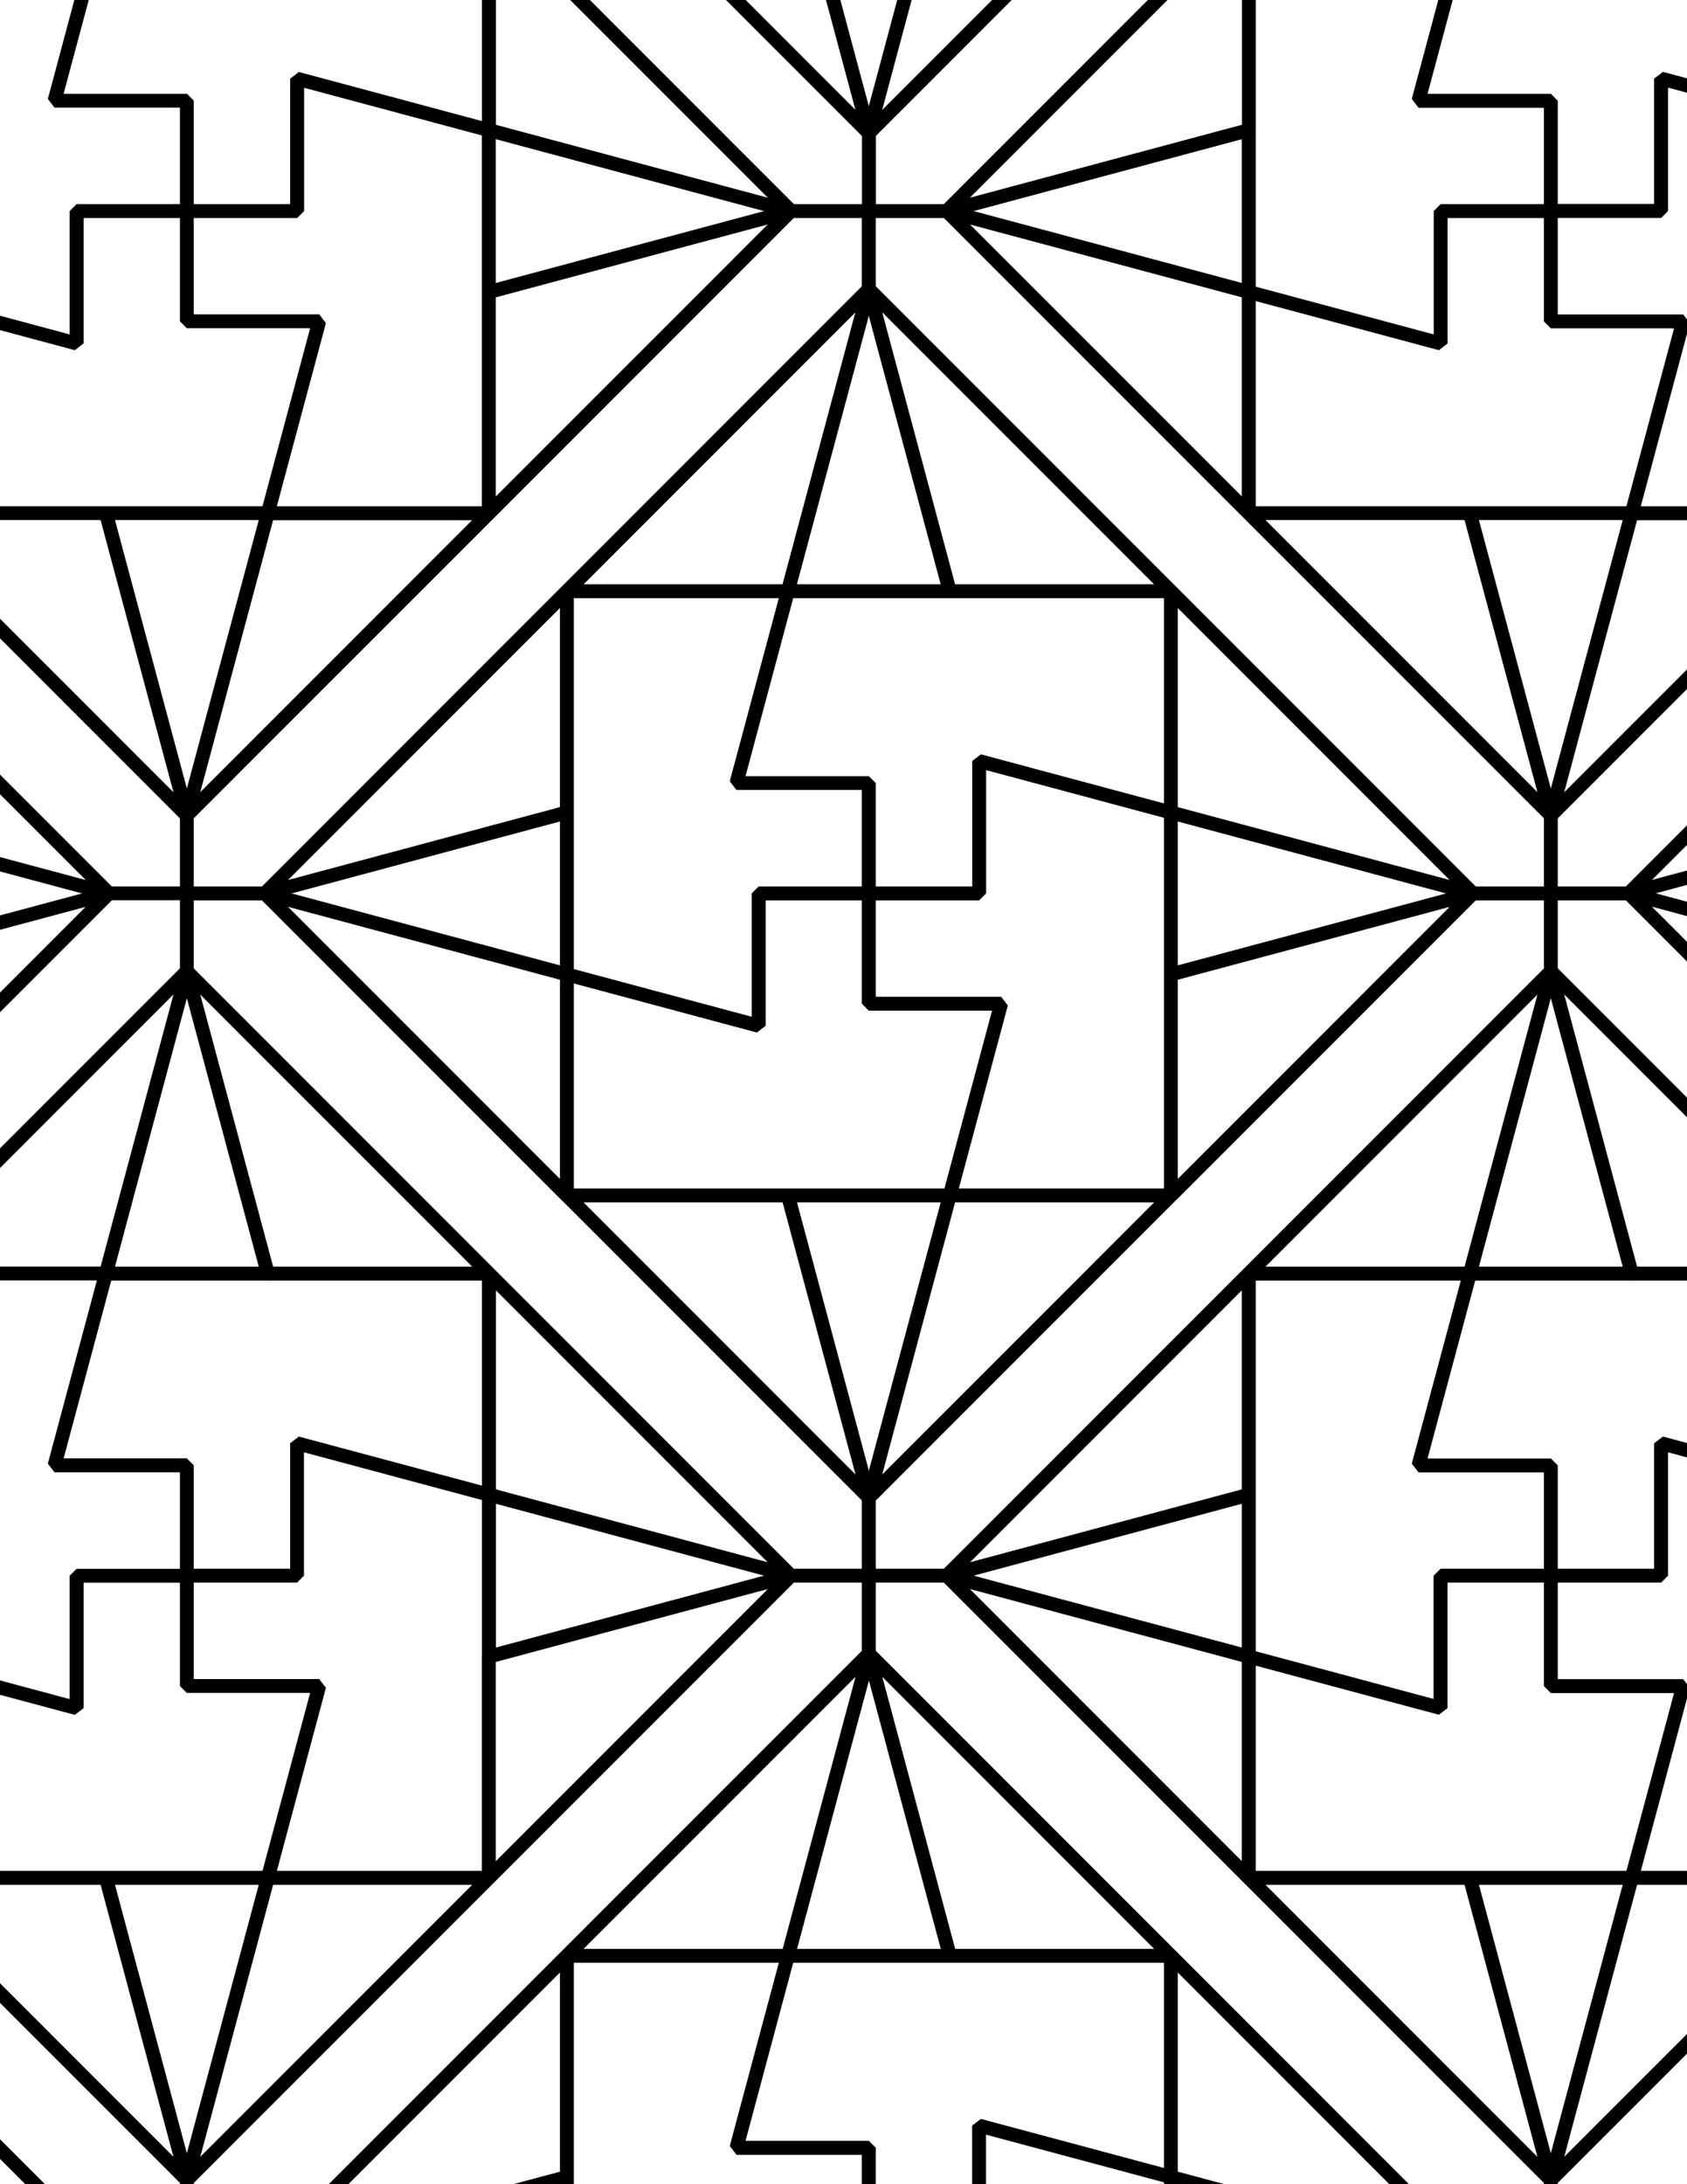 <svg xmlns="http://www.w3.org/2000/svg" xmlns:xlink="http://www.w3.org/1999/xlink" xmlns:inkscape="http://www.inkscape.org/namespaces/inkscape" version="1.1" width="612" height="792" viewBox="0 0 612 792">
<rect x="0" y="0" width="612" height="792" fill="#808080" stroke="none"/>
<path transform="matrix(.1,0,0,-.1,0,792)" d="M2056.3 3584.9H3445.6L3632 4280.6H3152V4680.6H2752V4200.6L2056.3 4387" fill="#ffffff"/>
<path transform="matrix(.1,0,0,-.1,0,792)" stroke-width="50" stroke-linecap="butt" stroke-linejoin="bevel" fill="none" stroke="#000000" d="M2056.3 3584.9H3445.6L3632 4280.6H3152V4680.6H2752V4200.6L2056.3 4387Z"/>
<path transform="matrix(.1,0,0,-.1,0,792)" d="M3152 4280.6H3632L3445.6 3584.9H4247.7V4387 4974.2L3552 5160.6V4680.6H3152" fill="#ffffff"/>
<path transform="matrix(.1,0,0,-.1,0,792)" stroke-width="50" stroke-linecap="butt" stroke-linejoin="bevel" fill="none" stroke="#000000" d="M3152 4280.6H3632L3445.6 3584.9H4247.7V4387 4974.2L3552 5160.6V4680.6H3152Z"/>
<path transform="matrix(.1,0,0,-.1,0,792)" d="M2752 4200.6V4680.6H3152V5080.6H2672L2858.4 5776.3H2056.3V4974.2 4387" fill="#ffffff"/>
<path transform="matrix(.1,0,0,-.1,0,792)" stroke-width="50" stroke-linecap="butt" stroke-linejoin="bevel" fill="none" stroke="#000000" d="M2752 4200.6V4680.6H3152V5080.6H2672L2858.4 5776.3H2056.3V4974.2 4387Z"/>
<path transform="matrix(.1,0,0,-.1,0,792)" d="M3152 4680.6H3552V5160.6L4247.7 4974.2V5776.3H3445.6 2858.4L2672 5080.6H3152" fill="#ffffff"/>
<path transform="matrix(.1,0,0,-.1,0,792)" stroke-width="50" stroke-linecap="butt" stroke-linejoin="bevel" fill="none" stroke="#000000" d="M3152 4680.6H3552V5160.6L4247.7 4974.2V5776.3H3445.6 2858.4L2672 5080.6H3152Z"/>
<path transform="matrix(.1,0,0,-.1,0,792)" d="M2858.4 3584.9 3152 2489.2 3445.6 3584.9" fill="#ffffff"/>
<path transform="matrix(.1,0,0,-.1,0,792)" stroke-width="50" stroke-linecap="butt" stroke-linejoin="bevel" fill="none" stroke="#000000" d="M2858.4 3584.9 3152 2489.2 3445.6 3584.9Z"/>
<path transform="matrix(.1,0,0,-.1,0,792)" d="M2858.4 3584.9H2056.3L3152 2489.2" fill="#ffffff"/>
<path transform="matrix(.1,0,0,-.1,0,792)" stroke-width="50" stroke-linecap="butt" stroke-linejoin="bevel" fill="none" stroke="#000000" d="M2858.4 3584.9H2056.3L3152 2489.2Z"/>
<path transform="matrix(.1,0,0,-.1,0,792)" d="M3445.6 3584.9 3152 2489.2 4247.7 3584.9" fill="#ffffff"/>
<path transform="matrix(.1,0,0,-.1,0,792)" stroke-width="50" stroke-linecap="butt" stroke-linejoin="bevel" fill="none" stroke="#000000" d="M3445.6 3584.9 3152 2489.2 4247.7 3584.9Z"/>
<path transform="matrix(.1,0,0,-.1,0,792)" d="M2056.3 3584.9 960.602 4680.6H677.699V4397.8L1773.4 3302.1 2869.1 2206.4H3152V2489.2" fill="#ffffff"/>
<path transform="matrix(.1,0,0,-.1,0,792)" stroke-width="50" stroke-linecap="butt" stroke-linejoin="bevel" fill="none" stroke="#000000" d="M2056.3 3584.9 960.602 4680.6H677.699V4397.8L1773.4 3302.1 2869.1 2206.4H3152V2489.2Z"/>
<path transform="matrix(.1,0,0,-.1,0,792)" d="M2056.3 4387 960.602 4680.6 2056.3 3584.9" fill="#ffffff"/>
<path transform="matrix(.1,0,0,-.1,0,792)" stroke-width="50" stroke-linecap="butt" stroke-linejoin="bevel" fill="none" stroke="#000000" d="M2056.3 4387 960.602 4680.6 2056.3 3584.9Z"/>
<path transform="matrix(.1,0,0,-.1,0,792)" d="M2056.3 4974.2 960.602 4680.6 2056.3 4387" fill="#ffffff"/>
<path transform="matrix(.1,0,0,-.1,0,792)" stroke-width="50" stroke-linecap="butt" stroke-linejoin="bevel" fill="none" stroke="#000000" d="M2056.3 4974.2 960.602 4680.6 2056.3 4387Z"/>
<path transform="matrix(.1,0,0,-.1,0,792)" d="M2056.3 4974.2V5776.3L960.602 4680.6" fill="#ffffff"/>
<path transform="matrix(.1,0,0,-.1,0,792)" stroke-width="50" stroke-linecap="butt" stroke-linejoin="bevel" fill="none" stroke="#000000" d="M2056.3 4974.2V5776.3L960.602 4680.6Z"/>
<path transform="matrix(.1,0,0,-.1,0,792)" d="M2858.4 5776.3 3152 6872 2056.3 5776.3" fill="#ffffff"/>
<path transform="matrix(.1,0,0,-.1,0,792)" stroke-width="50" stroke-linecap="butt" stroke-linejoin="bevel" fill="none" stroke="#000000" d="M2858.4 5776.3 3152 6872 2056.3 5776.3Z"/>
<path transform="matrix(.1,0,0,-.1,0,792)" d="M3445.6 5776.3 3152 6872 2858.4 5776.3" fill="#ffffff"/>
<path transform="matrix(.1,0,0,-.1,0,792)" stroke-width="50" stroke-linecap="butt" stroke-linejoin="bevel" fill="none" stroke="#000000" d="M3445.6 5776.3 3152 6872 2858.4 5776.3Z"/>
<path transform="matrix(.1,0,0,-.1,0,792)" d="M3445.6 5776.3H4247.7L3152 6872" fill="#ffffff"/>
<path transform="matrix(.1,0,0,-.1,0,792)" stroke-width="50" stroke-linecap="butt" stroke-linejoin="bevel" fill="none" stroke="#000000" d="M3445.6 5776.3H4247.7L3152 6872Z"/>
<path transform="matrix(.1,0,0,-.1,0,792)" d="M2056.3 5776.3 3152 6872V7154.8H2869.1L1773.4 6059.2 677.699 4963.5V4680.6H960.602" fill="#ffffff"/>
<path transform="matrix(.1,0,0,-.1,0,792)" stroke-width="50" stroke-linecap="butt" stroke-linejoin="bevel" fill="none" stroke="#000000" d="M2056.3 5776.3 3152 6872V7154.8H2869.1L1773.4 6059.2 677.699 4963.5V4680.6H960.602Z"/>
<path transform="matrix(.1,0,0,-.1,0,792)" d="M1773.4 3302.1V2500L2869.1 2206.4" fill="#ffffff"/>
<path transform="matrix(.1,0,0,-.1,0,792)" stroke-width="50" stroke-linecap="butt" stroke-linejoin="bevel" fill="none" stroke="#000000" d="M1773.4 3302.1V2500L2869.1 2206.4Z"/>
<path transform="matrix(.1,0,0,-.1,0,792)" d="M1773.4 3302.1H384.102L197.699 2606.4H677.699V2206.4H1077.7V2686.4L1773.4 2500" fill="#ffffff"/>
<path transform="matrix(.1,0,0,-.1,0,792)" stroke-width="50" stroke-linecap="butt" stroke-linejoin="bevel" fill="none" stroke="#000000" d="M1773.4 3302.1H384.102L197.699 2606.4H677.699V2206.4H1077.7V2686.4L1773.4 2500Z"/>
<path transform="matrix(.1,0,0,-.1,0,792)" d="M1773.4 3302.1 677.699 4397.8 971.301 3302.1" fill="#ffffff"/>
<path transform="matrix(.1,0,0,-.1,0,792)" stroke-width="50" stroke-linecap="butt" stroke-linejoin="bevel" fill="none" stroke="#000000" d="M1773.4 3302.1 677.699 4397.8 971.301 3302.1Z"/>
<path transform="matrix(.1,0,0,-.1,0,792)" d="M1773.4 2500V1912.8L2869.1 2206.4" fill="#ffffff"/>
<path transform="matrix(.1,0,0,-.1,0,792)" stroke-width="50" stroke-linecap="butt" stroke-linejoin="bevel" fill="none" stroke="#000000" d="M1773.4 2500V1912.8L2869.1 2206.4Z"/>
<path transform="matrix(.1,0,0,-.1,0,792)" d="M1773.4 2500 1077.7 2686.4V2206.4H677.699V1806.4H1157.7L971.301 1110.7H1773.4V1912.8" fill="#ffffff"/>
<path transform="matrix(.1,0,0,-.1,0,792)" stroke-width="50" stroke-linecap="butt" stroke-linejoin="bevel" fill="none" stroke="#000000" d="M1773.4 2500 1077.7 2686.4V2206.4H677.699V1806.4H1157.7L971.301 1110.7H1773.4V1912.8Z"/>
<path transform="matrix(.1,0,0,-.1,0,792)" d="M3152 2489.2V2206.4H3434.8L4530.5 3302.1 5626.2 4397.8V4680.6H5343.3L4247.7 3584.9" fill="#ffffff"/>
<path transform="matrix(.1,0,0,-.1,0,792)" stroke-width="50" stroke-linecap="butt" stroke-linejoin="bevel" fill="none" stroke="#000000" d="M3152 2489.2V2206.4H3434.8L4530.5 3302.1 5626.2 4397.8V4680.6H5343.3L4247.7 3584.9Z"/>
<path transform="matrix(.1,0,0,-.1,0,792)" d="M4247.7 3584.9 5343.3 4680.6 4247.7 4387" fill="#ffffff"/>
<path transform="matrix(.1,0,0,-.1,0,792)" stroke-width="50" stroke-linecap="butt" stroke-linejoin="bevel" fill="none" stroke="#000000" d="M4247.7 3584.9 5343.3 4680.6 4247.7 4387Z"/>
<path transform="matrix(.1,0,0,-.1,0,792)" d="M4247.7 4387 5343.3 4680.6 4247.7 4974.2" fill="#ffffff"/>
<path transform="matrix(.1,0,0,-.1,0,792)" stroke-width="50" stroke-linecap="butt" stroke-linejoin="bevel" fill="none" stroke="#000000" d="M4247.7 4387 5343.3 4680.6 4247.7 4974.2Z"/>
<path transform="matrix(.1,0,0,-.1,0,792)" d="M4247.7 4974.2 5343.3 4680.6 4247.7 5776.3" fill="#ffffff"/>
<path transform="matrix(.1,0,0,-.1,0,792)" stroke-width="50" stroke-linecap="butt" stroke-linejoin="bevel" fill="none" stroke="#000000" d="M4247.7 4974.2 5343.3 4680.6 4247.7 5776.3Z"/>
<path transform="matrix(.1,0,0,-.1,0,792)" d="M4247.7 5776.3 5343.3 4680.6H5626.2V4963.5L4530.5 6059.2 3434.8 7154.8H3152V6872" fill="#ffffff"/>
<path transform="matrix(.1,0,0,-.1,0,792)" stroke-width="50" stroke-linecap="butt" stroke-linejoin="bevel" fill="none" stroke="#000000" d="M4247.7 5776.3 5343.3 4680.6H5626.2V4963.5L4530.5 6059.2 3434.8 7154.8H3152V6872Z"/>
<path transform="matrix(.1,0,0,-.1,0,792)" d="M1773.4 6059.2H971.301L677.699 4963.5" fill="#ffffff"/>
<path transform="matrix(.1,0,0,-.1,0,792)" stroke-width="50" stroke-linecap="butt" stroke-linejoin="bevel" fill="none" stroke="#000000" d="M1773.4 6059.2H971.301L677.699 4963.5Z"/>
<path transform="matrix(.1,0,0,-.1,0,792)" d="M1773.4 6059.2V7448.4L1077.7 7634.8V7154.8H677.699V6754.8H1157.7L971.301 6059.2" fill="#ffffff"/>
<path transform="matrix(.1,0,0,-.1,0,792)" stroke-width="50" stroke-linecap="butt" stroke-linejoin="bevel" fill="none" stroke="#000000" d="M1773.4 6059.2V7448.4L1077.7 7634.8V7154.8H677.699V6754.8H1157.7L971.301 6059.2Z"/>
<path transform="matrix(.1,0,0,-.1,0,792)" d="M1773.4 6059.2 2869.1 7154.8 1773.4 6861.3" fill="#ffffff"/>
<path transform="matrix(.1,0,0,-.1,0,792)" stroke-width="50" stroke-linecap="butt" stroke-linejoin="bevel" fill="none" stroke="#000000" d="M1773.4 6059.2 2869.1 7154.8 1773.4 6861.3Z"/>
<path transform="matrix(.1,0,0,-.1,0,792)" d="M2869.1 2206.4 1773.4 1110.7 677.699 15V-267.801H960.602L2056.3 827.898 3152 1923.6V2206.4" fill="#ffffff"/>
<path transform="matrix(.1,0,0,-.1,0,792)" stroke-width="50" stroke-linecap="butt" stroke-linejoin="bevel" fill="none" stroke="#000000" d="M2869.1 2206.4 1773.4 1110.7 677.699 15V-267.801H960.602L2056.3 827.898 3152 1923.6V2206.4Z"/>
<path transform="matrix(.1,0,0,-.1,0,792)" d="M2869.1 2206.4 1773.4 1912.8V1110.7" fill="#ffffff"/>
<path transform="matrix(.1,0,0,-.1,0,792)" stroke-width="50" stroke-linecap="butt" stroke-linejoin="bevel" fill="none" stroke="#000000" d="M2869.1 2206.4 1773.4 1912.8V1110.7Z"/>
<path transform="matrix(.1,0,0,-.1,0,792)" d="M3152 2206.4V1923.6L4247.7 827.898 5343.3-267.801H5626.2V15L4530.5 1110.7 3434.8 2206.4" fill="#ffffff"/>
<path transform="matrix(.1,0,0,-.1,0,792)" stroke-width="50" stroke-linecap="butt" stroke-linejoin="bevel" fill="none" stroke="#000000" d="M3152 2206.4V1923.6L4247.7 827.898 5343.3-267.801H5626.2V15L4530.5 1110.7 3434.8 2206.4Z"/>
<path transform="matrix(.1,0,0,-.1,0,792)" d="M3434.8 2206.4 4530.5 2500V3302.1" fill="#ffffff"/>
<path transform="matrix(.1,0,0,-.1,0,792)" stroke-width="50" stroke-linecap="butt" stroke-linejoin="bevel" fill="none" stroke="#000000" d="M3434.8 2206.4 4530.5 2500V3302.1Z"/>
<path transform="matrix(.1,0,0,-.1,0,792)" d="M3434.8 2206.4 4530.5 1912.8V2500" fill="#ffffff"/>
<path transform="matrix(.1,0,0,-.1,0,792)" stroke-width="50" stroke-linecap="butt" stroke-linejoin="bevel" fill="none" stroke="#000000" d="M3434.8 2206.4 4530.5 1912.8V2500Z"/>
<path transform="matrix(.1,0,0,-.1,0,792)" d="M3434.8 2206.4 4530.5 1110.7V1912.8" fill="#ffffff"/>
<path transform="matrix(.1,0,0,-.1,0,792)" stroke-width="50" stroke-linecap="butt" stroke-linejoin="bevel" fill="none" stroke="#000000" d="M3434.8 2206.4 4530.5 1110.7V1912.8Z"/>
<path transform="matrix(.1,0,0,-.1,0,792)" d="M4530.5 2500V1912.8L5226.2 1726.4V2206.4H5626.2V2606.4H5146.2L5332.6 3302.1H4530.5" fill="#ffffff"/>
<path transform="matrix(.1,0,0,-.1,0,792)" stroke-width="50" stroke-linecap="butt" stroke-linejoin="bevel" fill="none" stroke="#000000" d="M4530.5 2500V1912.8L5226.2 1726.4V2206.4H5626.2V2606.4H5146.2L5332.6 3302.1H4530.5Z"/>
<path transform="matrix(.1,0,0,-.1,0,792)" d="M4530.5 3302.1H5332.6L5626.2 4397.8" fill="#ffffff"/>
<path transform="matrix(.1,0,0,-.1,0,792)" stroke-width="50" stroke-linecap="butt" stroke-linejoin="bevel" fill="none" stroke="#000000" d="M4530.5 3302.1H5332.6L5626.2 4397.8Z"/>
<path transform="matrix(.1,0,0,-.1,0,792)" d="M4530.5 6059.2V6861.3L3434.8 7154.8" fill="#ffffff"/>
<path transform="matrix(.1,0,0,-.1,0,792)" stroke-width="50" stroke-linecap="butt" stroke-linejoin="bevel" fill="none" stroke="#000000" d="M4530.5 6059.2V6861.3L3434.8 7154.8Z"/>
<path transform="matrix(.1,0,0,-.1,0,792)" d="M4530.5 6059.2H5919.8L6106.2 6754.8H5626.2V7154.8H5226.2V6674.8L4530.5 6861.3" fill="#ffffff"/>
<path transform="matrix(.1,0,0,-.1,0,792)" stroke-width="50" stroke-linecap="butt" stroke-linejoin="bevel" fill="none" stroke="#000000" d="M4530.5 6059.2H5919.8L6106.2 6754.8H5626.2V7154.8H5226.2V6674.8L4530.5 6861.3Z"/>
<path transform="matrix(.1,0,0,-.1,0,792)" d="M4530.5 6059.2 5626.2 4963.5 5332.6 6059.2" fill="#ffffff"/>
<path transform="matrix(.1,0,0,-.1,0,792)" stroke-width="50" stroke-linecap="butt" stroke-linejoin="bevel" fill="none" stroke="#000000" d="M4530.5 6059.2 5626.2 4963.5 5332.6 6059.2Z"/>
<path transform="matrix(.1,0,0,-.1,0,792)" d="M3152 1923.6 3445.6 827.898H4247.7" fill="#ffffff"/>
<path transform="matrix(.1,0,0,-.1,0,792)" stroke-width="50" stroke-linecap="butt" stroke-linejoin="bevel" fill="none" stroke="#000000" d="M3152 1923.6 3445.6 827.898H4247.7Z"/>
<path transform="matrix(.1,0,0,-.1,0,792)" d="M3152 1923.6 2858.4 827.898H3445.6" fill="#ffffff"/>
<path transform="matrix(.1,0,0,-.1,0,792)" stroke-width="50" stroke-linecap="butt" stroke-linejoin="bevel" fill="none" stroke="#000000" d="M3152 1923.6 2858.4 827.898H3445.6Z"/>
<path transform="matrix(.1,0,0,-.1,0,792)" d="M3152 1923.6 2056.3 827.898H2858.4" fill="#ffffff"/>
<path transform="matrix(.1,0,0,-.1,0,792)" stroke-width="50" stroke-linecap="butt" stroke-linejoin="bevel" fill="none" stroke="#000000" d="M3152 1923.6 2056.3 827.898H2858.4Z"/>
<path transform="matrix(.1,0,0,-.1,0,792)" d="M4530.5 1912.8V1110.7H5919.8L6106.2 1806.4H5626.2V2206.4H5226.2V1726.4" fill="#ffffff"/>
<path transform="matrix(.1,0,0,-.1,0,792)" stroke-width="50" stroke-linecap="butt" stroke-linejoin="bevel" fill="none" stroke="#000000" d="M4530.5 1912.8V1110.7H5919.8L6106.2 1806.4H5626.2V2206.4H5226.2V1726.4Z"/>
<path transform="matrix(.1,0,0,-.1,0,792)" d="M1157.7 1806.4H677.699V2206.4H277.699V1726.4L-418 1912.8V1110.7H384.102 971.301" fill="#ffffff"/>
<path transform="matrix(.1,0,0,-.1,0,792)" stroke-width="50" stroke-linecap="butt" stroke-linejoin="bevel" fill="none" stroke="#000000" d="M1157.7 1806.4H677.699V2206.4H277.699V1726.4L-418 1912.8V1110.7H384.102 971.301Z"/>
<path transform="matrix(.1,0,0,-.1,0,792)" d="M1157.7 6754.8H677.699V7154.8H277.699V6674.8L-418 6861.3V6059.2H384.102 971.301" fill="#ffffff"/>
<path transform="matrix(.1,0,0,-.1,0,792)" stroke-width="50" stroke-linecap="butt" stroke-linejoin="bevel" fill="none" stroke="#000000" d="M1157.7 6754.8H677.699V7154.8H277.699V6674.8L-418 6861.3V6059.2H384.102 971.301Z"/>
<path transform="matrix(.1,0,0,-.1,0,792)" d="M4530.5 6861.3V7448.4L3434.8 7154.8" fill="#ffffff"/>
<path transform="matrix(.1,0,0,-.1,0,792)" stroke-width="50" stroke-linecap="butt" stroke-linejoin="bevel" fill="none" stroke="#000000" d="M4530.5 6861.3V7448.4L3434.8 7154.8Z"/>
<path transform="matrix(.1,0,0,-.1,0,792)" d="M4530.5 6861.3 5226.2 6674.8V7154.8H5626.2V7554.8H5146.2L5332.6 8250.5H4530.5V7448.4" fill="#ffffff"/>
<path transform="matrix(.1,0,0,-.1,0,792)" stroke-width="50" stroke-linecap="butt" stroke-linejoin="bevel" fill="none" stroke="#000000" d="M4530.5 6861.3 5226.2 6674.8V7154.8H5626.2V7554.8H5146.2L5332.6 8250.5H4530.5V7448.4Z"/>
<path transform="matrix(.1,0,0,-.1,0,792)" d="M1773.4 6861.3 2869.1 7154.8 1773.4 7448.4" fill="#ffffff"/>
<path transform="matrix(.1,0,0,-.1,0,792)" stroke-width="50" stroke-linecap="butt" stroke-linejoin="bevel" fill="none" stroke="#000000" d="M1773.4 6861.3 2869.1 7154.8 1773.4 7448.4Z"/>
<path transform="matrix(.1,0,0,-.1,0,792)" d="M971.301 6059.2H384.102L677.699 4963.5" fill="#ffffff"/>
<path transform="matrix(.1,0,0,-.1,0,792)" stroke-width="50" stroke-linecap="butt" stroke-linejoin="bevel" fill="none" stroke="#000000" d="M971.301 6059.2H384.102L677.699 4963.5Z"/>
<path transform="matrix(.1,0,0,-.1,0,792)" d="M971.301 3302.1 677.699 4397.8 384.102 3302.1" fill="#ffffff"/>
<path transform="matrix(.1,0,0,-.1,0,792)" stroke-width="50" stroke-linecap="butt" stroke-linejoin="bevel" fill="none" stroke="#000000" d="M971.301 3302.1 677.699 4397.8 384.102 3302.1Z"/>
<path transform="matrix(.1,0,0,-.1,0,792)" d="M3434.8 7154.8 4530.5 8250.5 5626.2 9346.2V9629.1H5343.3L4247.7 8533.4 3152 7437.7V7154.8" fill="#ffffff"/>
<path transform="matrix(.1,0,0,-.1,0,792)" stroke-width="50" stroke-linecap="butt" stroke-linejoin="bevel" fill="none" stroke="#000000" d="M3434.8 7154.8 4530.5 8250.5 5626.2 9346.2V9629.1H5343.3L4247.7 8533.4 3152 7437.7V7154.8Z"/>
<path transform="matrix(.1,0,0,-.1,0,792)" d="M3434.8 7154.8 4530.5 7448.4V8250.5" fill="#ffffff"/>
<path transform="matrix(.1,0,0,-.1,0,792)" stroke-width="50" stroke-linecap="butt" stroke-linejoin="bevel" fill="none" stroke="#000000" d="M3434.8 7154.8 4530.5 7448.4V8250.5Z"/>
<path transform="matrix(.1,0,0,-.1,0,792)" d="M3152 7154.8V7437.7L2056.3 8533.4 960.602 9629.1H677.699V9346.2L1773.4 8250.5 2869.1 7154.8" fill="#ffffff"/>
<path transform="matrix(.1,0,0,-.1,0,792)" stroke-width="50" stroke-linecap="butt" stroke-linejoin="bevel" fill="none" stroke="#000000" d="M3152 7154.8V7437.7L2056.3 8533.4 960.602 9629.1H677.699V9346.2L1773.4 8250.5 2869.1 7154.8Z"/>
<path transform="matrix(.1,0,0,-.1,0,792)" d="M2869.1 7154.8 1773.4 8250.5V7448.4" fill="#ffffff"/>
<path transform="matrix(.1,0,0,-.1,0,792)" stroke-width="50" stroke-linecap="butt" stroke-linejoin="bevel" fill="none" stroke="#000000" d="M2869.1 7154.8 1773.4 8250.5V7448.4Z"/>
<path transform="matrix(.1,0,0,-.1,0,792)" d="M1077.7 7154.8V7634.8L1773.4 7448.4V8250.5H971.301 384.102L197.699 7554.8H677.699V7154.8" fill="#ffffff"/>
<path transform="matrix(.1,0,0,-.1,0,792)" stroke-width="50" stroke-linecap="butt" stroke-linejoin="bevel" fill="none" stroke="#000000" d="M1077.7 7154.8V7634.8L1773.4 7448.4V8250.5H971.301 384.102L197.699 7554.8H677.699V7154.8Z"/>
<path transform="matrix(.1,0,0,-.1,0,792)" d="M5146.2 2606.4H5626.2V2206.4H6026.2V2686.4L6721.9 2500V3302.1H5919.8 5332.6" fill="#ffffff"/>
<path transform="matrix(.1,0,0,-.1,0,792)" stroke-width="50" stroke-linecap="butt" stroke-linejoin="bevel" fill="none" stroke="#000000" d="M5146.2 2606.4H5626.2V2206.4H6026.2V2686.4L6721.9 2500V3302.1H5919.8 5332.6Z"/>
<path transform="matrix(.1,0,0,-.1,0,792)" d="M971.301 1110.7 677.699 15 1773.4 1110.7" fill="#ffffff"/>
<path transform="matrix(.1,0,0,-.1,0,792)" stroke-width="50" stroke-linecap="butt" stroke-linejoin="bevel" fill="none" stroke="#000000" d="M971.301 1110.7 677.699 15 1773.4 1110.7Z"/>
<path transform="matrix(.1,0,0,-.1,0,792)" d="M971.301 1110.7H384.102L677.699 15" fill="#ffffff"/>
<path transform="matrix(.1,0,0,-.1,0,792)" stroke-width="50" stroke-linecap="butt" stroke-linejoin="bevel" fill="none" stroke="#000000" d="M971.301 1110.7H384.102L677.699 15Z"/>
<path transform="matrix(.1,0,0,-.1,0,792)" d="M4530.5 1110.7 5626.2 15 5332.6 1110.7" fill="#ffffff"/>
<path transform="matrix(.1,0,0,-.1,0,792)" stroke-width="50" stroke-linecap="butt" stroke-linejoin="bevel" fill="none" stroke="#000000" d="M4530.5 1110.7 5626.2 15 5332.6 1110.7Z"/>
<path transform="matrix(.1,0,0,-.1,0,792)" d="M677.699 7154.8V7554.8H197.699L384.102 8250.5H-418V7448.4 6861.3L277.699 6674.8V7154.8" fill="#ffffff"/>
<path transform="matrix(.1,0,0,-.1,0,792)" stroke-width="50" stroke-linecap="butt" stroke-linejoin="bevel" fill="none" stroke="#000000" d="M677.699 7154.8V7554.8H197.699L384.102 8250.5H-418V7448.4 6861.3L277.699 6674.8V7154.8Z"/>
<path transform="matrix(.1,0,0,-.1,0,792)" d="M677.699 4963.5-418 6059.2-1513.6 7154.8H-1796.5V6872L-700.801 5776.3 394.898 4680.6H677.699" fill="#ffffff"/>
<path transform="matrix(.1,0,0,-.1,0,792)" stroke-width="50" stroke-linecap="butt" stroke-linejoin="bevel" fill="none" stroke="#000000" d="M677.699 4963.5-418 6059.2-1513.6 7154.8H-1796.5V6872L-700.801 5776.3 394.898 4680.6H677.699Z"/>
<path transform="matrix(.1,0,0,-.1,0,792)" d="M677.699 4963.5 384.102 6059.2H-418" fill="#ffffff"/>
<path transform="matrix(.1,0,0,-.1,0,792)" stroke-width="50" stroke-linecap="butt" stroke-linejoin="bevel" fill="none" stroke="#000000" d="M677.699 4963.5 384.102 6059.2H-418Z"/>
<path transform="matrix(.1,0,0,-.1,0,792)" d="M677.699 4680.6H394.898L-700.801 3584.9-1796.5 2489.2V2206.4H-1513.6L-418 3302.1 677.699 4397.8" fill="#ffffff"/>
<path transform="matrix(.1,0,0,-.1,0,792)" stroke-width="50" stroke-linecap="butt" stroke-linejoin="bevel" fill="none" stroke="#000000" d="M677.699 4680.6H394.898L-700.801 3584.9-1796.5 2489.2V2206.4H-1513.6L-418 3302.1 677.699 4397.8Z"/>
<path transform="matrix(.1,0,0,-.1,0,792)" d="M677.699 4397.8-418 3302.1H384.102" fill="#ffffff"/>
<path transform="matrix(.1,0,0,-.1,0,792)" stroke-width="50" stroke-linecap="butt" stroke-linejoin="bevel" fill="none" stroke="#000000" d="M677.699 4397.8-418 3302.1H384.102Z"/>
<path transform="matrix(.1,0,0,-.1,0,792)" d="M677.699 2606.4H197.699L384.102 3302.1H-418V2500 1912.8L277.699 1726.4V2206.4H677.699" fill="#ffffff"/>
<path transform="matrix(.1,0,0,-.1,0,792)" stroke-width="50" stroke-linecap="butt" stroke-linejoin="bevel" fill="none" stroke="#000000" d="M677.699 2606.4H197.699L384.102 3302.1H-418V2500 1912.8L277.699 1726.4V2206.4H677.699Z"/>
<path transform="matrix(.1,0,0,-.1,0,792)" d="M3152 7437.7 2858.4 8533.4H2056.3" fill="#ffffff"/>
<path transform="matrix(.1,0,0,-.1,0,792)" stroke-width="50" stroke-linecap="butt" stroke-linejoin="bevel" fill="none" stroke="#000000" d="M3152 7437.7 2858.4 8533.4H2056.3Z"/>
<path transform="matrix(.1,0,0,-.1,0,792)" d="M3152 7437.7 3445.6 8533.4H2858.4" fill="#ffffff"/>
<path transform="matrix(.1,0,0,-.1,0,792)" stroke-width="50" stroke-linecap="butt" stroke-linejoin="bevel" fill="none" stroke="#000000" d="M3152 7437.7 3445.6 8533.4H2858.4Z"/>
<path transform="matrix(.1,0,0,-.1,0,792)" d="M3152 7437.7 4247.7 8533.4H3445.6" fill="#ffffff"/>
<path transform="matrix(.1,0,0,-.1,0,792)" stroke-width="50" stroke-linecap="butt" stroke-linejoin="bevel" fill="none" stroke="#000000" d="M3152 7437.7 4247.7 8533.4H3445.6Z"/>
<path transform="matrix(.1,0,0,-.1,0,792)" d="M5332.6 1110.7 5626.2 15 5919.8 1110.7" fill="#ffffff"/>
<path transform="matrix(.1,0,0,-.1,0,792)" stroke-width="50" stroke-linecap="butt" stroke-linejoin="bevel" fill="none" stroke="#000000" d="M5332.6 1110.7 5626.2 15 5919.8 1110.7Z"/>
<path transform="matrix(.1,0,0,-.1,0,792)" d="M5332.6 3302.1H5919.8L5626.2 4397.8" fill="#ffffff"/>
<path transform="matrix(.1,0,0,-.1,0,792)" stroke-width="50" stroke-linecap="butt" stroke-linejoin="bevel" fill="none" stroke="#000000" d="M5332.6 3302.1H5919.8L5626.2 4397.8Z"/>
<path transform="matrix(.1,0,0,-.1,0,792)" d="M5332.6 6059.2 5626.2 4963.5 5919.8 6059.2" fill="#ffffff"/>
<path transform="matrix(.1,0,0,-.1,0,792)" stroke-width="50" stroke-linecap="butt" stroke-linejoin="bevel" fill="none" stroke="#000000" d="M5332.6 6059.2 5626.2 4963.5 5919.8 6059.2Z"/>
<path transform="matrix(.1,0,0,-.1,0,792)" d="M5146.2 7554.8H5626.2V7154.8H6026.2V7634.8L6721.9 7448.4V8250.5H5919.8 5332.6" fill="#ffffff"/>
<path transform="matrix(.1,0,0,-.1,0,792)" stroke-width="50" stroke-linecap="butt" stroke-linejoin="bevel" fill="none" stroke="#000000" d="M5146.2 7554.8H5626.2V7154.8H6026.2V7634.8L6721.9 7448.4V8250.5H5919.8 5332.6Z"/>
<path transform="matrix(.1,0,0,-.1,0,792)" d="M2056.3 827.898V-561.398L2752-747.801V-267.801H3152V132.199H2672L2858.4 827.898" fill="#ffffff"/>
<path transform="matrix(.1,0,0,-.1,0,792)" stroke-width="50" stroke-linecap="butt" stroke-linejoin="bevel" fill="none" stroke="#000000" d="M2056.3 827.898V-561.398L2752-747.801V-267.801H3152V132.199H2672L2858.4 827.898Z"/>
<path transform="matrix(.1,0,0,-.1,0,792)" d="M2056.3 827.898 960.602-267.801 2056.3 25.801" fill="#ffffff"/>
<path transform="matrix(.1,0,0,-.1,0,792)" stroke-width="50" stroke-linecap="butt" stroke-linejoin="bevel" fill="none" stroke="#000000" d="M2056.3 827.898 960.602-267.801 2056.3 25.801Z"/>
<path transform="matrix(.1,0,0,-.1,0,792)" d="M2858.4 827.898 2672 132.199H3152V-267.801H3552V212.199L4247.7 25.801V827.898H3445.6" fill="#ffffff"/>
<path transform="matrix(.1,0,0,-.1,0,792)" stroke-width="50" stroke-linecap="butt" stroke-linejoin="bevel" fill="none" stroke="#000000" d="M2858.4 827.898 2672 132.199H3152V-267.801H3552V212.199L4247.7 25.801V827.898H3445.6Z"/>
<path transform="matrix(.1,0,0,-.1,0,792)" d="M4247.7 827.898V25.801L5343.3-267.801" fill="#ffffff"/>
<path transform="matrix(.1,0,0,-.1,0,792)" stroke-width="50" stroke-linecap="butt" stroke-linejoin="bevel" fill="none" stroke="#000000" d="M4247.7 827.898V25.801L5343.3-267.801Z"/>
<path transform="matrix(.1,0,0,-.1,0,792)" d="M394.898 4680.6-700.801 4387V3584.9" fill="#ffffff"/>
<path transform="matrix(.1,0,0,-.1,0,792)" stroke-width="50" stroke-linecap="butt" stroke-linejoin="bevel" fill="none" stroke="#000000" d="M394.898 4680.6-700.801 4387V3584.9Z"/>
<path transform="matrix(.1,0,0,-.1,0,792)" d="M394.898 4680.6-700.801 4974.2V4387" fill="#ffffff"/>
<path transform="matrix(.1,0,0,-.1,0,792)" stroke-width="50" stroke-linecap="butt" stroke-linejoin="bevel" fill="none" stroke="#000000" d="M394.898 4680.6-700.801 4974.2V4387Z"/>
<path transform="matrix(.1,0,0,-.1,0,792)" d="M394.898 4680.6-700.801 5776.3V4974.2" fill="#ffffff"/>
<path transform="matrix(.1,0,0,-.1,0,792)" stroke-width="50" stroke-linecap="butt" stroke-linejoin="bevel" fill="none" stroke="#000000" d="M394.898 4680.6-700.801 5776.3V4974.2Z"/>
<path transform="matrix(.1,0,0,-.1,0,792)" d="M384.102 1110.7H-418L677.699 15" fill="#ffffff"/>
<path transform="matrix(.1,0,0,-.1,0,792)" stroke-width="50" stroke-linecap="butt" stroke-linejoin="bevel" fill="none" stroke="#000000" d="M384.102 1110.7H-418L677.699 15Z"/>
<path transform="matrix(.1,0,0,-.1,0,792)" d="M5626.2 1806.4H6106.2L5919.8 1110.7H6721.9V1912.8 2500L6026.2 2686.4V2206.4H5626.2" fill="#ffffff"/>
<path transform="matrix(.1,0,0,-.1,0,792)" stroke-width="50" stroke-linecap="butt" stroke-linejoin="bevel" fill="none" stroke="#000000" d="M5626.2 1806.4H6106.2L5919.8 1110.7H6721.9V1912.8 2500L6026.2 2686.4V2206.4H5626.2Z"/>
<path transform="matrix(.1,0,0,-.1,0,792)" d="M5626.2 4397.8 6721.9 3302.1 7817.6 2206.4H8100.4V2489.2L7004.7 3584.9 5909 4680.6H5626.2" fill="#ffffff"/>
<path transform="matrix(.1,0,0,-.1,0,792)" stroke-width="50" stroke-linecap="butt" stroke-linejoin="bevel" fill="none" stroke="#000000" d="M5626.2 4397.8 6721.9 3302.1 7817.6 2206.4H8100.4V2489.2L7004.7 3584.9 5909 4680.6H5626.2Z"/>
<path transform="matrix(.1,0,0,-.1,0,792)" d="M5626.2 4397.8 5919.8 3302.1H6721.9" fill="#ffffff"/>
<path transform="matrix(.1,0,0,-.1,0,792)" stroke-width="50" stroke-linecap="butt" stroke-linejoin="bevel" fill="none" stroke="#000000" d="M5626.2 4397.8 5919.8 3302.1H6721.9Z"/>
<path transform="matrix(.1,0,0,-.1,0,792)" d="M5626.2 4680.6H5909L7004.7 5776.3 8100.4 6872V7154.8H7817.6L6721.9 6059.2 5626.2 4963.5" fill="#ffffff"/>
<path transform="matrix(.1,0,0,-.1,0,792)" stroke-width="50" stroke-linecap="butt" stroke-linejoin="bevel" fill="none" stroke="#000000" d="M5626.2 4680.6H5909L7004.7 5776.3 8100.4 6872V7154.8H7817.6L6721.9 6059.2 5626.2 4963.5Z"/>
<path transform="matrix(.1,0,0,-.1,0,792)" d="M5626.2 4963.5 6721.9 6059.2H5919.8" fill="#ffffff"/>
<path transform="matrix(.1,0,0,-.1,0,792)" stroke-width="50" stroke-linecap="butt" stroke-linejoin="bevel" fill="none" stroke="#000000" d="M5626.2 4963.5 6721.9 6059.2H5919.8Z"/>
<path transform="matrix(.1,0,0,-.1,0,792)" d="M5626.2 6754.8H6106.2L5919.8 6059.2H6721.9V6861.3 7448.4L6026.2 7634.8V7154.8H5626.2" fill="#ffffff"/>
<path transform="matrix(.1,0,0,-.1,0,792)" stroke-width="50" stroke-linecap="butt" stroke-linejoin="bevel" fill="none" stroke="#000000" d="M5626.2 6754.8H6106.2L5919.8 6059.2H6721.9V6861.3 7448.4L6026.2 7634.8V7154.8H5626.2Z"/>
<path transform="matrix(.1,0,0,-.1,0,792)" d="M3552 212.199V-267.801H3152V-667.801H3632L3445.6-1363.5H4247.7V-561.398 25.801" fill="#ffffff"/>
<path transform="matrix(.1,0,0,-.1,0,792)" stroke-width="50" stroke-linecap="butt" stroke-linejoin="bevel" fill="none" stroke="#000000" d="M3552 212.199V-267.801H3152V-667.801H3632L3445.6-1363.5H4247.7V-561.398 25.801Z"/>
<path transform="matrix(.1,0,0,-.1,0,792)" d="M5909 4680.6 7004.7 4974.2V5776.3" fill="#ffffff"/>
<path transform="matrix(.1,0,0,-.1,0,792)" stroke-width="50" stroke-linecap="butt" stroke-linejoin="bevel" fill="none" stroke="#000000" d="M5909 4680.6 7004.7 4974.2V5776.3Z"/>
<path transform="matrix(.1,0,0,-.1,0,792)" d="M5909 4680.6 7004.7 4387V4974.2" fill="#ffffff"/>
<path transform="matrix(.1,0,0,-.1,0,792)" stroke-width="50" stroke-linecap="butt" stroke-linejoin="bevel" fill="none" stroke="#000000" d="M5909 4680.6 7004.7 4387V4974.2Z"/>
<path transform="matrix(.1,0,0,-.1,0,792)" d="M5909 4680.6 7004.7 3584.9V4387" fill="#ffffff"/>
<path transform="matrix(.1,0,0,-.1,0,792)" stroke-width="50" stroke-linecap="butt" stroke-linejoin="bevel" fill="none" stroke="#000000" d="M5909 4680.6 7004.7 3584.9V4387Z"/>
<path transform="matrix(.1,0,0,-.1,0,792)" d="M5919.8 1110.7 5626.2 15 6721.9 1110.7" fill="#ffffff"/>
<path transform="matrix(.1,0,0,-.1,0,792)" stroke-width="50" stroke-linecap="butt" stroke-linejoin="bevel" fill="none" stroke="#000000" d="M5919.8 1110.7 5626.2 15 6721.9 1110.7Z"/>
<path transform="matrix(.1,0,0,-.1,0,792)" d="M2056.3 25.801 960.602-267.801 2056.3-561.398" fill="#ffffff"/>
<path transform="matrix(.1,0,0,-.1,0,792)" stroke-width="50" stroke-linecap="butt" stroke-linejoin="bevel" fill="none" stroke="#000000" d="M2056.3 25.801 960.602-267.801 2056.3-561.398Z"/>
<path transform="matrix(.1,0,0,-.1,0,792)" d="M4247.7 25.801V-561.398L5343.3-267.801" fill="#ffffff"/>
<path transform="matrix(.1,0,0,-.1,0,792)" stroke-width="50" stroke-linecap="butt" stroke-linejoin="bevel" fill="none" stroke="#000000" d="M4247.7 25.801V-561.398L5343.3-267.801Z"/>
<path transform="matrix(.1,0,0,-.1,0,792)" d="M5626.2 15V-267.801H5909L7004.7 827.898 8100.4 1923.6V2206.4H7817.6L6721.9 1110.7" fill="#ffffff"/>
<path transform="matrix(.1,0,0,-.1,0,792)" stroke-width="50" stroke-linecap="butt" stroke-linejoin="bevel" fill="none" stroke="#000000" d="M5626.2 15V-267.801H5909L7004.7 827.898 8100.4 1923.6V2206.4H7817.6L6721.9 1110.7Z"/>
<path transform="matrix(.1,0,0,-.1,0,792)" d="M677.699 15-418 1110.7-1513.6 2206.4H-1796.5V1923.6L-700.801 827.898 394.898-267.801H677.699" fill="#ffffff"/>
<path transform="matrix(.1,0,0,-.1,0,792)" stroke-width="50" stroke-linecap="butt" stroke-linejoin="bevel" fill="none" stroke="#000000" d="M677.699 15-418 1110.7-1513.6 2206.4H-1796.5V1923.6L-700.801 827.898 394.898-267.801H677.699Z"/>
<path transform="matrix(.1,0,0,-.1,0,792)" d="M394.898-267.801-700.801 25.801V-561.398" fill="#ffffff"/>
<path transform="matrix(.1,0,0,-.1,0,792)" stroke-width="50" stroke-linecap="butt" stroke-linejoin="bevel" fill="none" stroke="#000000" d="M394.898-267.801-700.801 25.801V-561.398Z"/>
<path transform="matrix(.1,0,0,-.1,0,792)" d="M394.898-267.801-700.801 827.898V25.801" fill="#ffffff"/>
<path transform="matrix(.1,0,0,-.1,0,792)" stroke-width="50" stroke-linecap="butt" stroke-linejoin="bevel" fill="none" stroke="#000000" d="M394.898-267.801-700.801 827.898V25.801Z"/>
<path transform="matrix(.1,0,0,-.1,0,792)" d="M5909-267.801 7004.7 25.801V827.898" fill="#ffffff"/>
<path transform="matrix(.1,0,0,-.1,0,792)" stroke-width="50" stroke-linecap="butt" stroke-linejoin="bevel" fill="none" stroke="#000000" d="M5909-267.801 7004.7 25.801V827.898Z"/>
<path transform="matrix(.1,0,0,-.1,0,792)" d="M5909-267.801 7004.7-561.398V25.801" fill="#ffffff"/>
<path transform="matrix(.1,0,0,-.1,0,792)" stroke-width="50" stroke-linecap="butt" stroke-linejoin="bevel" fill="none" stroke="#000000" d="M5909-267.801 7004.7-561.398V25.801Z"/>
<path transform="matrix(.1,0,0,-.1,0,792)" d="M-418 8250.5 677.699 9346.2V9629.1H394.898L-700.801 8533.4-1796.5 7437.7V7154.8H-1513.6" fill="#ffffff"/>
<path transform="matrix(.1,0,0,-.1,0,792)" stroke-width="50" stroke-linecap="butt" stroke-linejoin="bevel" fill="none" stroke="#000000" d="M-418 8250.5 677.699 9346.2V9629.1H394.898L-700.801 8533.4-1796.5 7437.7V7154.8H-1513.6Z"/>
</svg>
